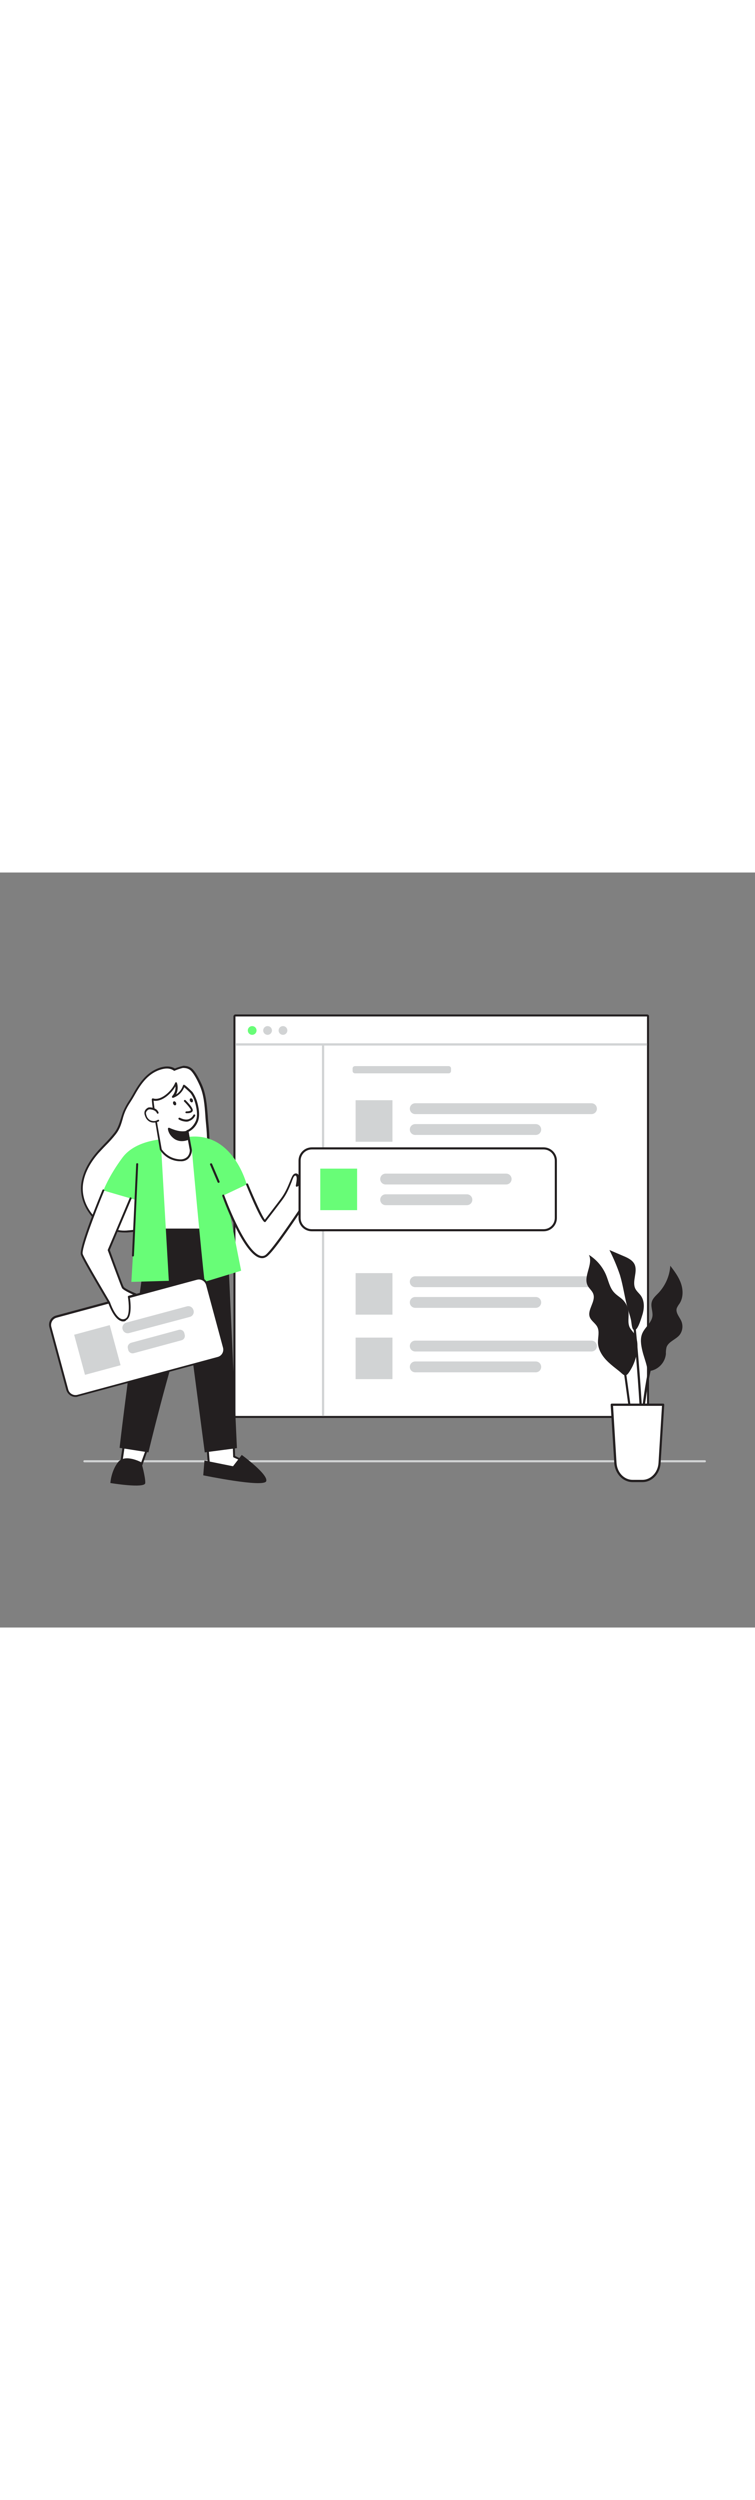 <svg version="1.1" id="Layer_1" xmlns="http://www.w3.org/2000/svg" xmlns:xlink="http://www.w3.org/1999/xlink" x="0px" y="0px" viewBox="0 0 500 500" style="width: 151px;" xml:space="preserve" data-imageid="user-interface-81" imageName="User Interface" class="illustrations_image">
<rect x="0" y="0" width="500" height="500" fill="#808080" stroke="none"/>
<style type="text/css">
	.st0_user-interface-81{fill:#FFFFFF;}
	.st1_user-interface-81{fill:#231F20;}
	.st2_user-interface-81{fill:#D1D3D4;}
	.st3_user-interface-81{fill:#68E1FD;}
	.st4_user-interface-81{fill:none;}
</style>
<g id="UI_user-interface-81">
	<rect x="155.9" y="95.3" class="st0_user-interface-81" width="272.6" height="264.6"/>
	<path class="st1_user-interface-81" d="M428.5,95.3v264.6H155.9V95.3H428.5 M428.5,94H155.9c-0.7,0-1.3,0.6-1.3,1.3c0,0,0,0,0,0v264.6&#10;&#9;&#9;c0,0.7,0.6,1.3,1.3,1.3c0,0,0,0,0,0h272.6c0.7,0,1.3-0.6,1.3-1.3c0,0,0,0,0,0V95.3C429.9,94.6,429.3,94,428.5,94L428.5,94z"/>
	<path class="st2_user-interface-81" d="M235.1,128.2h62c0.9,0,1.6,0.7,1.6,1.6v1.6c0,0.9-0.7,1.6-1.6,1.6h-62c-0.9,0-1.6-0.7-1.6-1.6v-1.6&#10;&#9;&#9;C233.5,128.9,234.2,128.2,235.1,128.2z"/>
	<rect x="235.5" y="150.8" class="st2_user-interface-81" width="24.4" height="27.5"/>
	<path class="st2_user-interface-81" d="M275,152.8h116.7c2,0,3.6,1.6,3.6,3.6v0c0,2-1.6,3.6-3.6,3.6H275c-2,0-3.6-1.6-3.6-3.6v0&#10;&#9;&#9;C271.4,154.4,273,152.8,275,152.8z"/>
	<path class="st2_user-interface-81" d="M275,166.6h79.8c2,0,3.6,1.6,3.6,3.6v0c0,2-1.6,3.6-3.6,3.6H275c-2,0-3.6-1.6-3.6-3.6v0&#10;&#9;&#9;C271.4,168.2,273,166.6,275,166.6z"/>
	<rect x="235.5" y="265.3" class="st2_user-interface-81" width="24.4" height="27.5"/>
	<path class="st2_user-interface-81" d="M275,267.4h116.7c2,0,3.6,1.6,3.6,3.6l0,0c0,2-1.6,3.6-3.6,3.6H275c-2,0-3.6-1.6-3.6-3.6l0,0&#10;&#9;&#9;C271.4,269,273,267.4,275,267.4z"/>
	<path class="st2_user-interface-81" d="M275,281.1h79.8c2,0,3.6,1.6,3.6,3.6l0,0c0,2-1.6,3.6-3.6,3.6H275c-2,0-3.6-1.6-3.6-3.6l0,0&#10;&#9;&#9;C271.4,282.7,273,281.1,275,281.1z"/>
	<rect x="235.5" y="308" class="st2_user-interface-81" width="24.4" height="27.5"/>
	<path class="st2_user-interface-81" d="M275,310h116.7c2,0,3.6,1.6,3.6,3.6l0,0c0,2-1.6,3.6-3.6,3.6H275c-2,0-3.6-1.6-3.6-3.6l0,0&#10;&#9;&#9;C271.4,311.6,273,310,275,310z"/>
	<path class="st2_user-interface-81" d="M275,323.8h79.8c2,0,3.6,1.6,3.6,3.6l0,0c0,2-1.6,3.6-3.6,3.6H275c-2,0-3.6-1.6-3.6-3.6l0,0&#10;&#9;&#9;C271.4,325.4,273,323.8,275,323.8z"/>
	<circle class="st3_user-interface-81 targetColor" cx="167" cy="104.6" r="2.9" style="fill: rgb(104, 253, 119);"/>
	<circle class="st2_user-interface-81" cx="177.2" cy="104.6" r="2.9"/>
	<circle class="st2_user-interface-81" cx="187.4" cy="104.6" r="2.9"/>
	<rect x="213.2" y="113.8" class="st2_user-interface-81" width="1.5" height="246.1"/>
	<rect x="155.9" y="113.1" class="st2_user-interface-81" width="272.6" height="1.5"/>
</g>
<path id="floor_user-interface-81" class="st2_user-interface-81" d="M466.8,390.6H55.9c-0.4,0-0.7-0.3-0.7-0.7c0-0.4,0.3-0.7,0.7-0.7c0,0,0,0,0,0h410.9&#10;&#9;c0.4,0,0.7,0.3,0.7,0.7C467.5,390.3,467.2,390.6,466.8,390.6z"/>
<g id="plant_user-interface-81">
	<path class="st1_user-interface-81" d="M422.1,313.9c0.2-2.7-0.4-5.4-1.6-7.8c-1-1.7-2.6-3.1-3.5-4.9c-1.5-3.2-0.4-6.9-0.8-10.4&#10;&#9;&#9;c-0.3-2.9-1.6-5.6-3.6-7.7c-1.8-1.8-4.2-3.1-5.9-5c-2.9-3.1-3.7-7.6-5.3-11.5c-2.3-5.5-6.3-10.2-11.4-13.4c3.1,6.2-4,14.2-0.8,20.4&#10;&#9;&#9;c1,2,3,3.4,3.7,5.5c1.8,5-4.2,10.5-2.3,15.4c1,2.5,3.6,3.9,4.9,6.3c1.7,3.2,0.4,7,0.5,10.6c0.2,5,3.2,9.4,6.8,12.8&#10;&#9;&#9;c2.2,2.1,4.7,4,7.1,5.9c2.9,2.3,4.1,4.7,6.6,1C420,326,422,320,422.1,313.9z"/>
	<path class="st1_user-interface-81" d="M425.4,316.7c-0.9-3.8-1.6-8,0-11.6c1.8-4.1,6.2-7,6.7-11.4c0.3-2.9-1.1-5.8-0.6-8.7s2.9-4.8,4.9-6.9&#10;&#9;&#9;c4.4-4.9,7.1-11.1,7.5-17.7c2.8,3.7,5.6,7.4,7.1,11.8s1.5,9.5-1,13.3c-0.7,0.9-1.3,1.9-1.8,3c-0.9,2.8,1.5,5.5,2.8,8.1&#10;&#9;&#9;c1.5,3.1,1.2,6.8-0.9,9.6c-2.5,3.1-7.4,4.4-8.7,8.2c-0.3,1.4-0.5,2.9-0.4,4.4c-0.5,5.2-4.2,9.6-9.2,11c-3,0.7-2.9-0.5-3.5-3&#10;&#9;&#9;C427.5,323.4,426.2,320.1,425.4,316.7z"/>
	<path class="st1_user-interface-81" d="M415.8,289.1c-2.1-7.4-3-15-5.2-22.4c-1.9-5.7-4.3-11.3-7-16.7l9.1,3.9c2.9,1.2,6.1,2.7,7.5,5.5&#10;&#9;&#9;c2.4,5-1.9,11.4,0.6,16.3c0.9,1.7,2.5,3,3.6,4.5c2.7,3.8,2.3,9,0.8,13.4c-0.6,1.9-3.4,11.7-5.9,9c-1-1.1-1.1-5.1-1.5-6.6&#10;&#9;&#9;C417.3,293.7,416.5,291.5,415.8,289.1z"/>
	<path class="st1_user-interface-81" d="M420.9,387c-1.8-12-7.5-54.5-7.6-54.9l1.4-0.2c0.1,0.4,5.8,42.8,7.6,54.9L420.9,387z"/>
	<path class="st1_user-interface-81" d="M422.9,398.3h-1.5c0.1-14.3,6-68.9,9.5-72.6l1.1,1C429.7,329.2,423,378.8,422.9,398.3z"/>
	<path class="st1_user-interface-81" d="M426,395.6l-1.5-0.1c1.4-30.8-5.2-95.5-5.2-96.2l1.5-0.1C420.8,299.9,427.4,364.7,426,395.6z"/>
	<path class="st0_user-interface-81" d="M405.2,352.5h34l-2.4,38.6c-0.4,6.7-5.4,11.9-11.3,11.9h-6.6c-6,0-10.9-5.2-11.3-11.9L405.2,352.5z"/>
	<path class="st1_user-interface-81" d="M425.5,403.7h-6.6c-6.3,0-11.6-5.5-12.1-12.6l-2.4-38.6c0-0.4,0.3-0.8,0.7-0.8c0,0,0,0,0.1,0h34&#10;&#9;&#9;c0.2,0,0.4,0.1,0.5,0.2c0.1,0.2,0.2,0.4,0.2,0.6l-2.4,38.6C437.1,398.2,431.8,403.7,425.5,403.7z M406,353.2l2.3,37.8&#10;&#9;&#9;c0.4,6.3,5,11.2,10.6,11.2h6.6c5.5,0,10.2-4.9,10.6-11.2l2.3-37.8L406,353.2z"/>
</g>
<g id="Character_user-interface-81">
	<path class="st0_user-interface-81" d="M137.5,378.8c-0.2,1.3,1.1,16.3,1.1,16.3s18.3,3.2,18.4,2s5.6-6.8,5.6-6.8l-7.4-3.4l-0.6-18.1L137.5,378.8z"/>
	<path class="st1_user-interface-81" d="M155.6,397.9c-3.7,0-11.9-1.3-17.1-2.2c-0.3-0.1-0.5-0.3-0.6-0.6c-0.1-1.5-1.3-15.1-1.1-16.4&#10;&#9;&#9;c0-0.2,0.1-0.4,0.3-0.5l17-10.1c0.3-0.2,0.7-0.1,0.9,0.3c0.1,0.1,0.1,0.2,0.1,0.3l0.6,17.7l7,3.3c0.2,0.1,0.3,0.3,0.4,0.5&#10;&#9;&#9;c0,0.2,0,0.4-0.2,0.6c-2.5,2.5-5.2,5.7-5.4,6.4c0,0.2-0.1,0.4-0.3,0.6C156.8,397.8,156.2,397.9,155.6,397.9z M139.2,394.5&#10;&#9;&#9;c7.5,1.3,15.7,2.4,17.2,2.1c0.6-1.4,3.3-4.4,5-6.2l-6.6-3c-0.2-0.1-0.4-0.3-0.4-0.6l-0.6-17l-15.8,9.4&#10;&#9;&#9;C138.1,380.9,138.8,389.1,139.2,394.5z"/>
	<polygon class="st0_user-interface-81" points="81.9,380 79.2,398.6 91.4,398.6 98.5,378.8 &#9;"/>
	<path class="st1_user-interface-81" d="M91.4,399.2H79.2c-0.2,0-0.4-0.1-0.5-0.2c-0.1-0.2-0.2-0.3-0.2-0.5l2.7-18.5c0-0.3,0.3-0.5,0.6-0.6l16.6-1.3&#10;&#9;&#9;c0.4,0,0.7,0.3,0.7,0.6c0,0.1,0,0.2,0,0.3L92,398.8C91.9,399.1,91.7,399.2,91.4,399.2z M80,397.9h10.9l6.6-18.4l-15,1.2L80,397.9z"/>
	<path class="st0_user-interface-81" d="M122.5,128.8c-0.4-0.1-0.8-0.1-1.2-0.1c-1.9,0.4-3.8,1.1-5.7,1.9c-3-2-7-1.7-10.3-0.4&#10;&#9;&#9;c-8.4,3-13,10.3-17.1,17.7c-1.9,3.4-4.6,6.9-5.9,10.4c-2.1,5.3-2.3,9.8-6,14.6c-3.5,4.6-7.8,8.4-11.6,12.7&#10;&#9;&#9;c-5.1,5.9-9.2,12.9-10.2,20.6C52.2,222.7,68,238.9,84,237.7s33.4-5.4,43.2-18.1c10.8-14.1,11.9-35.6,10.2-52.6&#10;&#9;&#9;c-0.9-8.9-0.7-18.4-4.5-26.7c-1.4-3-3.6-7.4-5.9-9.7C125.7,129.5,124.2,128.9,122.5,128.8z"/>
	<path class="st1_user-interface-81" d="M82.4,238.4c-7.3,0-14.8-3.4-20.5-9.4c-6.2-6.6-9.1-14.9-8.1-22.9c1-7,4.4-14.1,10.4-21&#10;&#9;&#9;c1.5-1.8,3.2-3.5,4.8-5.2c2.4-2.4,4.6-4.9,6.7-7.5c2.4-3.1,3.3-6.2,4.3-9.4c0.5-1.6,1-3.3,1.7-5c1.1-2.4,2.3-4.7,3.8-6.9&#10;&#9;&#9;c0.8-1.2,1.5-2.4,2.2-3.6c4.1-7.4,8.9-14.9,17.5-18c2.4-0.9,7-2,10.6,0.3c1.8-0.8,3.7-1.3,5.6-1.8c0.4,0,0.9,0,1.3,0.1l0,0&#10;&#9;&#9;c1.8,0.1,3.5,0.9,4.8,2.1c1.8,1.8,3.8,5.1,6,9.9c3,6.6,3.5,13.8,4.1,20.9c0.1,2,0.3,4,0.5,6c1.3,13,1.8,37.3-10.3,53&#10;&#9;&#9;c-8.3,10.8-22.5,16.8-43.7,18.4C83.5,238.4,82.9,238.4,82.4,238.4z M110.6,129.8c-1.7,0-3.4,0.4-5.1,1&#10;&#9;&#9;c-8.2,2.9-12.8,10.2-16.8,17.4c-0.7,1.2-1.4,2.4-2.2,3.6c-1.4,2.1-2.7,4.3-3.7,6.7c-0.7,1.7-1.2,3.3-1.6,4.9&#10;&#9;&#9;c-1,3.4-1.9,6.6-4.5,9.9c-2.1,2.7-4.4,5.2-6.8,7.6c-1.6,1.6-3.2,3.4-4.8,5.1c-5.8,6.7-9.2,13.5-10.1,20.3c-1,7.6,1.8,15.5,7.7,21.8&#10;&#9;&#9;s13.8,9.5,21.1,9c20.7-1.6,34.7-7.4,42.7-17.9c11.8-15.4,11.3-39.2,10-52.1c-0.2-2-0.4-4-0.5-6c-0.5-6.9-1-14.1-3.9-20.4&#10;&#9;&#9;c-2.1-4.6-4-7.8-5.7-9.5c-1.1-1-2.5-1.6-4-1.7l0,0c-0.4-0.1-0.8,0-1.2-0.1c-1.8,0.4-3.5,1-5.2,1.7c-0.2,0.2-0.6,0.3-0.9,0.1l0,0&#10;&#9;&#9;C113.9,130.3,112.3,129.8,110.6,129.8z"/>
	<polygon class="st0_user-interface-81" points="146.4,242.3 134,177.4 98.4,180.2 98.5,235.9 &#9;"/>
	<path class="st1_user-interface-81" d="M146.4,243L146.4,243l-47.9-6.4c-0.3,0-0.6-0.3-0.6-0.7l-0.1-55.6c0-0.3,0.3-0.6,0.6-0.7l35.6-2.8&#10;&#9;&#9;c0.3,0,0.6,0.2,0.7,0.5l12.4,64.9c0,0.2,0,0.4-0.2,0.6C146.7,242.9,146.5,243,146.4,243z M99.2,235.3l46.3,6.2l-12.1-63.4&#10;&#9;&#9;l-34.4,2.7L99.2,235.3z"/>
	<path class="st1_user-interface-81" d="M98.5,235.9c0,0-14.9,105.5-19.3,145.1l19.1,3c0,0,13.1-55.1,25.4-90.8l11.9,90.8l21.3-2.8l-6.6-145.4H98.5z"/>
	<path class="st3_user-interface-81 targetColor" d="M68.5,210.6l21.7,6.3L87,271.1l24.8-0.7l-5-86.8l20.2-0.8c0,0.8,6.5,71.5,8.5,88.3l24.2-7.4l-9.9-50l13.6-7&#10;&#9;&#9;c0,0-8.4-33.4-36.4-31.8c-25.8,1.5-16.8,1.5-16.3,1.5c-0.5,0-20.5,0.1-29.6,12.4C71.9,201.2,68.5,210.6,68.5,210.6z" style="fill: rgb(104, 253, 119);"/>
	<path class="st0_user-interface-81" d="M124.2,171.3l2.3,12.6c0,0,0.1,7.3-8,6.7c-4.8-0.4-9.3-3-12-7c-0.8-5.2-1.7-10.4-2.5-15.6&#10;&#9;&#9;c-1-5.8-2.5-11.8-2.8-17.6c6.1,1.9,13.6-5.7,15.5-10.7c1,3.1,0.2,6.5-1.9,9c3.4-1.2,6.1-4,7.2-7.4c0.1-0.2,4.7,4,5,4.5&#10;&#9;&#9;c1.3,1.9,2.3,4,3,6.2c1.2,3.9,2.2,9.7,0.2,13.5C127.6,170.4,124.2,171.3,124.2,171.3z"/>
	<path class="st1_user-interface-81" d="M119.4,191.2c-0.3,0-0.6,0-1,0c-5.1-0.4-9.6-3.1-12.4-7.4c-0.1-0.1-0.1-0.2-0.1-0.2l-2.6-15.6&#10;&#9;&#9;c-0.3-1.8-0.7-3.7-1-5.5c-0.9-4-1.5-8.1-1.8-12.2c0-0.2,0.1-0.4,0.3-0.6c0.2-0.1,0.4-0.2,0.6-0.1c5.6,1.8,12.8-5.6,14.6-10.3&#10;&#9;&#9;c0.1-0.3,0.4-0.4,0.6-0.4c0.3,0,0.5,0.2,0.6,0.5c0.8,2.5,0.6,5.2-0.6,7.6c2.2-1.4,3.8-3.5,4.6-6c0.1-0.2,0.3-0.4,0.5-0.5&#10;&#9;&#9;c0.9-0.1,5.6,4.8,5.7,4.8c1.4,2,2.4,4.1,3.1,6.4c0.8,2.7,2.5,9.5,0.2,14c-1.2,2.6-3.2,4.7-5.8,6c0.4,2.4,2.2,12,2.2,12&#10;&#9;&#9;c0,2.1-0.8,4.1-2.2,5.6C123.5,190.7,121.5,191.4,119.4,191.2z M107.1,183.3c2.7,3.8,6.8,6.2,11.4,6.6c1.9,0.3,3.9-0.2,5.4-1.5&#10;&#9;&#9;c1.2-1.2,1.8-2.8,1.8-4.5c0,0-2.3-12.3-2.3-12.5c-0.1-0.3,0.1-0.7,0.5-0.8c0.1,0,3.2-1,5.5-5.5c2.1-4,0.5-10.4-0.3-13&#10;&#9;&#9;c-0.6-2.1-1.6-4.2-2.9-6c-0.3-0.4-2.9-2.8-4.2-3.9c-1.3,3.3-4,5.8-7.3,7c-0.4,0.1-0.7-0.1-0.8-0.4c-0.1-0.2,0-0.5,0.1-0.7&#10;&#9;&#9;c1.6-1.8,2.4-4.1,2.2-6.5c-2.7,4.7-8.9,10.5-14.5,9.5c0.4,3.7,0.9,7.4,1.7,11.1c0.4,1.9,0.7,3.7,1,5.6L107.1,183.3z"/>
	<path class="st0_user-interface-81" d="M104.5,159c-0.4-0.9-1-1.6-1.9-2.1c-0.8-0.4-1.7-0.7-2.6-0.8c-0.5-0.1-1-0.1-1.5,0c-0.3,0.1-0.6,0.3-0.9,0.5&#10;&#9;&#9;c-0.7,0.5-1.2,1.2-1.4,2c-0.1,0.7,0,1.3,0.2,1.9c0.2,0.7,0.5,1.4,0.9,2c1.6,2.5,5,3.3,7.5,1.7c0,0,0,0,0.1,0"/>
	<path class="st1_user-interface-81" d="M101.9,165.6c-0.4,0-0.8,0-1.3-0.1c-1.6-0.3-2.9-1.3-3.8-2.7c-0.4-0.7-0.7-1.4-0.9-2.1&#10;&#9;&#9;c-0.3-0.7-0.3-1.5-0.2-2.2c0.2-0.9,0.8-1.8,1.6-2.3c0.3-0.3,0.7-0.5,1.1-0.6c0.6-0.1,1.2-0.1,1.7,0c1,0.1,1.9,0.4,2.8,0.9&#10;&#9;&#9;c1,0.5,1.7,1.4,2.1,2.4c0.1,0.3,0,0.6-0.3,0.8c0,0,0,0,0,0c-0.3,0.1-0.6,0-0.8-0.3c0,0,0,0,0,0c-0.3-0.8-0.9-1.4-1.7-1.8&#10;&#9;&#9;c-0.7-0.4-1.6-0.6-2.4-0.7c-0.4-0.1-0.8-0.1-1.2,0c-0.3,0.1-0.5,0.2-0.7,0.4c-0.6,0.4-1,1-1.2,1.6c-0.1,0.6,0,1.1,0.2,1.7&#10;&#9;&#9;c0.2,0.6,0.4,1.3,0.8,1.8c0.7,1.1,1.8,1.9,3.1,2.1c1.3,0.3,2.6,0,3.7-0.7c0.3-0.2,0.6-0.1,0.8,0.2c0.2,0.3,0.1,0.6-0.2,0.8&#10;&#9;&#9;C104.3,165.3,103.1,165.6,101.9,165.6z"/>
	<path class="st1_user-interface-81" d="M124.9,176.3c0,0-4.9,2.4-8.9-0.3s-4.2-6.3-4.2-6.3s7.4,3.7,12.3,1.8L124.9,176.3z"/>
	<path class="st1_user-interface-81" d="M120.4,177.9c-1.7,0-3.4-0.5-4.8-1.4c-4.2-2.9-4.4-6.6-4.4-6.8c0-0.2,0.1-0.4,0.3-0.6c0.2-0.1,0.4-0.1,0.7,0&#10;&#9;&#9;c0.1,0,7.2,3.6,11.8,1.8c0.2-0.1,0.4-0.1,0.6,0c0.2,0.1,0.3,0.3,0.3,0.5l0.7,4.7c0,0.3-0.1,0.5-0.3,0.7&#10;&#9;&#9;C123.7,177.5,122,177.9,120.4,177.9z M112.7,170.8c0.7,1.9,2,3.5,3.7,4.6c3,2.1,6.6,0.9,7.8,0.4l-0.5-3.5&#10;&#9;&#9;C119.8,173.4,114.9,171.7,112.7,170.8L112.7,170.8z"/>
	<path class="st0_user-interface-81" d="M122.4,151.2c0,0,5.3,5.2,4.5,6.5s-3.6,1.1-3.6,1.1"/>
	<path class="st1_user-interface-81" d="M123.7,159.4h-0.4c-0.4-0.1-0.6-0.4-0.5-0.7c0.1-0.3,0.3-0.5,0.6-0.5c0.8,0,2.6-0.1,3-0.8&#10;&#9;&#9;c0.1-0.6-2-3.3-4.4-5.7c-0.3-0.2-0.3-0.7,0-0.9c0,0,0,0,0,0c0.3-0.3,0.7-0.3,0.9,0c0,0,0,0,0,0c2.6,2.6,5.5,5.9,4.6,7.3&#10;&#9;&#9;S124.5,159.4,123.7,159.4z"/>
	<ellipse transform="matrix(0.916 -0.4 0.4 0.916 -51.507 59.072)" class="st1_user-interface-81" cx="115.7" cy="152.9" rx="1" ry="1.4"/>
	<ellipse transform="matrix(0.916 -0.4 0.4 0.916 -49.78 63.369)" class="st1_user-interface-81" cx="126.8" cy="150.9" rx="1" ry="1.4"/>
	<path class="st0_user-interface-81" d="M128.8,160.8c0,0-2.6,6.1-10,2.2"/>
	<path class="st1_user-interface-81" d="M123.4,165c-1.7-0.1-3.4-0.5-4.9-1.4c-0.3-0.2-0.4-0.5-0.3-0.9c0,0,0,0,0,0c0.2-0.3,0.6-0.4,0.9-0.3&#10;&#9;&#9;c2.3,1.2,4.4,1.5,6,0.9c1.3-0.5,2.4-1.5,3-2.8c0.2-0.3,0.6-0.4,0.9-0.2c0.3,0.1,0.4,0.5,0.3,0.7c-0.8,1.6-2.1,2.9-3.8,3.5&#10;&#9;&#9;C124.8,164.9,124.1,165,123.4,165z"/>
	<path class="st0_user-interface-81" d="M147.9,213.9c0,0,16.4,45.7,27.7,40.3c4.9-2.3,28.2-38.5,29-39.3c1.6-1.5,3.9-1.4,5.4-2.9&#10;&#9;&#9;c0.7-0.8,1.4-1.8,1.8-2.8c0.8-1.6,1.6-3.6,0.3-4.9c-0.2-0.2-0.6-0.5-0.6-0.9s0.3-0.6,0.6-0.7l2-1.1c0.5-0.3,1-0.7,0.8-1.2&#10;&#9;&#9;s-0.9-0.6-1.5-0.5c-5.6,1.1-12.1,4.8-16.9,7.6c0.3-1.5,0.5-3,0.6-4.5c0.1-1.2-0.2-2.7-1.4-2.9s-1.9,1-2.4,2.1&#10;&#9;&#9;c-2.2,5.4-3.6,9.6-7.2,14.3s-7.3,9.6-11,14.4c-1.9-0.3-11.8-24.3-11.8-24.3"/>
	<path class="st1_user-interface-81" d="M173.6,255.4c-0.8,0-1.6-0.2-2.4-0.5c-11-4.5-23.5-39.2-24-40.7c-0.1-0.3,0.1-0.7,0.4-0.9s0.7,0.1,0.9,0.4l0,0&#10;&#9;&#9;c0.1,0.4,12.9,35.6,23.3,39.9c1.1,0.5,2.4,0.5,3.5,0c3.6-1.7,18.8-24.3,25.3-34c2.7-4,3.4-5,3.6-5.2c0.9-0.7,1.9-1.3,2.9-1.6&#10;&#9;&#9;c0.9-0.2,1.7-0.7,2.4-1.3c0.7-0.8,1.3-1.7,1.7-2.7c1-2,1.2-3.4,0.4-4.2l-0.1-0.1c-0.4-0.3-0.6-0.8-0.6-1.2c0.1-0.6,0.4-1,0.9-1.3&#10;&#9;&#9;l2-1.1c0.4-0.2,0.5-0.4,0.5-0.5c-0.2,0-0.5,0-0.7,0c-5.4,1.1-11.8,4.6-16.7,7.6c-0.3,0.2-0.7,0.1-0.9-0.2c-0.1-0.1-0.1-0.3-0.1-0.5&#10;&#9;&#9;c0.3-1.5,0.5-2.9,0.6-4.4c0-0.8-0.1-2.1-0.8-2.2s-1.5,1.3-1.6,1.7c-0.4,0.9-0.7,1.7-1,2.6c-1.7,4.2-3.2,7.9-6.2,11.9&#10;&#9;&#9;c-3.6,4.8-7.3,9.6-11,14.4c-0.2,0.2-0.4,0.3-0.6,0.2c-2-0.3-8.6-15.6-12.3-24.7c-0.1-0.3,0-0.7,0.4-0.9c0.3-0.1,0.7,0,0.9,0.4&#10;&#9;&#9;c4.3,10.4,9.4,21.5,11.1,23.6c3.5-4.6,7.1-9.2,10.6-13.9c2.9-3.9,4.4-7.5,6.1-11.6c0.3-0.8,0.7-1.7,1.1-2.6&#10;&#9;&#9;c0.8-1.9,1.9-2.7,3.1-2.5c1.6,0.3,2,2.1,1.9,3.6c-0.1,1.1-0.2,2.1-0.3,3.2c4.8-2.8,10.7-5.9,15.9-7c1.2-0.2,2.1,0.1,2.3,1&#10;&#9;&#9;c0.1,0.4,0.1,1.2-1.2,2l-2,1.1c-0.2,0.1-0.3,0.2-0.3,0.2s0.2,0.1,0.2,0.2l0.1,0.1c1.7,1.8,0.3,4.7-0.2,5.7c-0.5,1.1-1.2,2.1-1.9,3&#10;&#9;&#9;c-0.8,0.8-1.9,1.3-3,1.6c-0.9,0.2-1.8,0.7-2.5,1.3c-0.2,0.2-1.7,2.4-3.4,5c-11.3,16.9-22.3,32.8-25.8,34.4&#10;&#9;&#9;C175.2,255.2,174.4,255.4,173.6,255.4z"/>
	<line class="st4_user-interface-81" x1="88" y1="253.6" x2="90.8" y2="193.1"/>
	<path class="st1_user-interface-81" d="M88,254.3L88,254.3c-0.4,0-0.6-0.3-0.6-0.7l2.8-60.5c0-0.4,0.3-0.6,0.7-0.6c0.4,0,0.7,0.3,0.6,0.7l-2.8,60.5&#10;&#9;&#9;C88.7,254,88.4,254.3,88,254.3C88,254.3,88,254.3,88,254.3z"/>
	<line class="st4_user-interface-81" x1="144.7" y1="204.8" x2="139.7" y2="193.1"/>
	<path class="st1_user-interface-81" d="M144.7,205.5c-0.3,0-0.5-0.2-0.6-0.4l-5-11.7c-0.1-0.4,0.1-0.7,0.5-0.8c0.3-0.1,0.6,0,0.8,0.3l5,11.7&#10;&#9;&#9;c0.1,0.3,0,0.7-0.4,0.9C144.9,205.5,144.8,205.5,144.7,205.5z"/>
	<path class="st1_user-interface-81" d="M93.6,390.6c0,0-10.9-6-15.5,0s-5,13.7-5,13.7s22.9,3.8,23.1,0S93.6,390.6,93.6,390.6z"/>
	<path class="st0_user-interface-81" d="M37.3,294.1l92.9-25.1c3-0.8,6.1,1,6.9,4l11.2,41.5c0.8,3-1,6.1-4,6.9l-92.9,25.1c-3,0.8-6.1-1-6.9-4L33.4,301&#10;&#9;&#9;C32.5,298,34.3,294.9,37.3,294.1z"/>
	<path class="st1_user-interface-81" d="M50,347.3c-2.8,0-5.3-1.9-6.1-4.7l-11.2-41.5c-0.9-3.4,1.1-6.8,4.4-7.7l92.8-25.1c3.4-0.9,6.8,1.1,7.7,4.4&#10;&#9;&#9;l11.3,41.5c0.9,3.4-1.1,6.8-4.4,7.7c0,0,0,0,0,0l-92.9,25.1C51.1,347.3,50.6,347.3,50,347.3z M131.7,269.5c-0.4,0-0.9,0.1-1.3,0.2&#10;&#9;&#9;l-92.9,25.1c-2.6,0.7-4.2,3.4-3.5,6.1l11.2,41.5c0.7,2.6,3.4,4.2,6.1,3.5l92.9-25.1l0,0c2.6-0.7,4.2-3.4,3.5-6.1l-11.2-41.5&#10;&#9;&#9;C135.9,271,133.9,269.5,131.7,269.5L131.7,269.5z"/>
	
		<rect x="52.1" y="302.3" transform="matrix(0.966 -0.261 0.261 0.966 -80.123 27.676)" class="st2_user-interface-81" width="24.4" height="27.5"/>
	<path class="st2_user-interface-81" d="M83.6,298.1l40.2-10.8c1.9-0.5,3.8,0.6,4.3,2.5l0.1,0.2c0.5,1.9-0.6,3.8-2.5,4.3L85.5,305&#10;&#9;&#9;c-1.9,0.5-3.8-0.6-4.3-2.5l-0.1-0.2C80.7,300.5,81.8,298.6,83.6,298.1z"/>
	<path class="st2_user-interface-81" d="M86.9,311.4l31.4-8.5c1.7-0.5,3.4,0.5,3.8,2.2l0.2,0.9c0.5,1.7-0.5,3.4-2.2,3.8l-31.4,8.5&#10;&#9;&#9;c-1.7,0.5-3.4-0.5-3.8-2.2l-0.2-0.9C84.2,313.6,85.2,311.9,86.9,311.4z"/>
	<path class="st0_user-interface-81" d="M68.5,210.6c0,0-15.9,38-14.2,42.4c1.6,4.4,18,31.7,18,31.7s4.8,14.9,11.3,11.5c4.2-2.2,2-15,2-15l4.8-1.3&#10;&#9;&#9;c0,0-7.9-3.3-8.8-4.8s-9.3-24.8-9.3-24.8L86.8,216"/>
	<path class="st1_user-interface-81" d="M81.6,297.3c-0.6,0-1.2-0.1-1.8-0.4c-4.7-1.9-7.8-11-8.2-12c-1.1-1.8-16.4-27.4-18-31.7&#10;&#9;&#9;c-1.7-4.5,12.6-38.9,14.2-42.8c0.1-0.4,0.5-0.6,0.8-0.5c0.4,0.1,0.6,0.5,0.5,0.8c0,0,0,0.1-0.1,0.1c-6.3,15.2-15.3,38.8-14.2,41.9&#10;&#9;&#9;c1.6,4.3,17.8,31.3,17.9,31.6c0,0,0,0.1,0.1,0.1c0,0.1,3.1,9.5,7.4,11.2c1,0.4,2,0.3,2.9-0.2c3.1-1.6,2.2-10.9,1.6-14.3&#10;&#9;&#9;c-0.1-0.3,0.1-0.7,0.5-0.8l2.9-0.8c-2.5-1.1-6.6-3.1-7.3-4.3c-0.9-1.6-9-23.9-9.4-24.9c-0.1-0.2-0.1-0.3,0-0.5l14.5-34.3&#10;&#9;&#9;c0.2-0.3,0.6-0.5,0.9-0.3c0.3,0.2,0.4,0.5,0.3,0.8l-14.4,34c2.4,6.6,8.5,23.2,9.2,24.4c0.5,0.9,4.7,3,8.4,4.5&#10;&#9;&#9;c0.3,0.1,0.5,0.5,0.4,0.9c-0.1,0.2-0.3,0.4-0.5,0.4l-4.2,1.1c0.4,2.8,1.7,13-2.4,15.1C83.2,297.1,82.4,297.3,81.6,297.3z"/>
	<path class="st1_user-interface-81" d="M160.1,385.7l-5.8,7.5l-18.9-3.8l-0.8,9.8c0,0,40.1,8.3,41.7,3.9S160.1,385.7,160.1,385.7z"/>
</g>
<g id="UI_Tiles_user-interface-81">
	<path class="st0_user-interface-81" d="M206.5,182.7H360c4.5,0,8.1,3.6,8.1,8.1v38c0,4.5-3.6,8.1-8.1,8.1H206.5c-4.5,0-8.1-3.6-8.1-8.1v-38&#10;&#9;&#9;C198.4,186.3,202,182.7,206.5,182.7z"/>
	<path class="st1_user-interface-81" d="M360,237.6H206.5c-4.8,0-8.8-3.9-8.8-8.8v-38c0-4.8,3.9-8.8,8.8-8.8H360c4.8,0,8.8,3.9,8.8,8.8v38&#10;&#9;&#9;C368.8,233.7,364.8,237.6,360,237.6z M206.5,183.4c-4.1,0-7.4,3.3-7.4,7.4v38c0,4.1,3.3,7.4,7.4,7.4H360c4.1,0,7.4-3.3,7.4-7.4v-38&#10;&#9;&#9;c0-4.1-3.3-7.4-7.4-7.4H206.5z"/>
	<rect x="212.1" y="196.1" class="st3_user-interface-81 targetColor" width="24.4" height="27.5" style="fill: rgb(104, 253, 119);"/>
	<path class="st2_user-interface-81" d="M255.4,199.4h79.8c2,0,3.6,1.6,3.6,3.6v0c0,2-1.6,3.6-3.6,3.6h-79.8c-2,0-3.6-1.6-3.6-3.6v0&#10;&#9;&#9;C251.8,201,253.4,199.4,255.4,199.4z"/>
	<path class="st2_user-interface-81" d="M255.4,213.1h53.8c2,0,3.6,1.6,3.6,3.6v0c0,2-1.6,3.6-3.6,3.6h-53.8c-2,0-3.6-1.6-3.6-3.6v0&#10;&#9;&#9;C251.8,214.7,253.4,213.1,255.4,213.1z"/>
</g>
</svg>